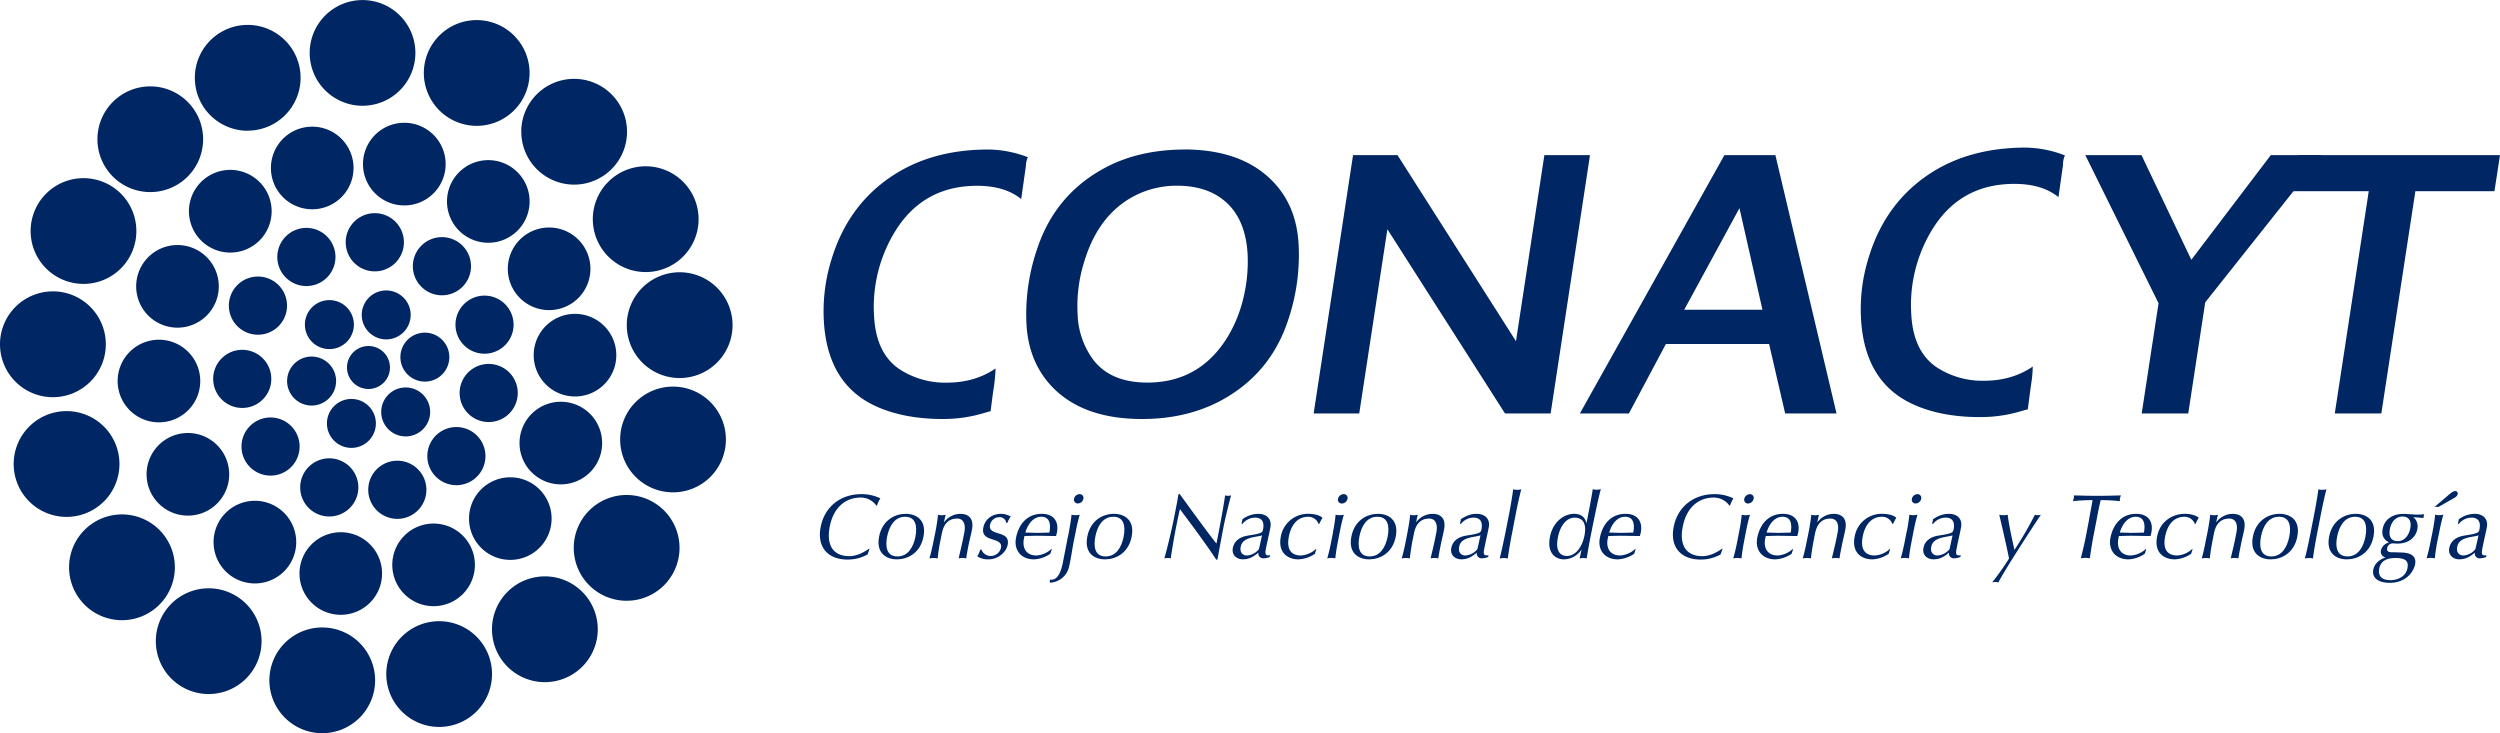 <svg xmlns="http://www.w3.org/2000/svg" viewBox="0 0 1280 375.44"><defs><style>.cls-1{fill:#002663;}</style></defs><g id="Capa_2" data-name="Capa 2"><g id="Capa_1-2" data-name="Capa 1"><path class="cls-1" d="M188.66,199.16a11,11,0,1,0-11-11,11,11,0,0,0,11,11"/><path class="cls-1" d="M217.53,195.38A12.53,12.53,0,1,0,205,182.85a12.53,12.53,0,0,0,12.53,12.53"/><path class="cls-1" d="M248.09,181.1a14.87,14.87,0,1,0-14.88-14.87,14.85,14.85,0,0,0,14.88,14.87"/><path class="cls-1" d="M273.25,181.87A21.15,21.15,0,1,1,294.41,203a21.16,21.16,0,0,1-21.16-21.14"/><path class="cls-1" d="M348,193.56a27.08,27.08,0,1,0-27.09-27.1A27.09,27.09,0,0,0,348,193.56"/><path class="cls-1" d="M344.59,252.08a27.07,27.07,0,1,0-27.07-27,27.06,27.06,0,0,0,27.07,27"/><path class="cls-1" d="M293.76,280.51a27.08,27.08,0,1,1,27.05,27.08,27.06,27.06,0,0,1-27.05-27.08"/><path class="cls-1" d="M279,349.26a27.08,27.08,0,1,0-27.1-27.05A27.06,27.06,0,0,0,279,349.26"/><path class="cls-1" d="M197.78,345.09a27.07,27.07,0,1,1,27.09,27.1,27.08,27.08,0,0,1-27.09-27.1"/><path class="cls-1" d="M137.92,348.4a27.07,27.07,0,1,1,27.06,27,27.09,27.09,0,0,1-27.06-27"/><path class="cls-1" d="M79.78,328.27a27.07,27.07,0,1,1,27.07,27.08,27.07,27.07,0,0,1-27.07-27.08"/><path class="cls-1" d="M35.37,290.46a27.08,27.08,0,1,1,27.09,27.08,27.07,27.07,0,0,1-27.09-27.08"/><path class="cls-1" d="M7,237.59A27.08,27.08,0,1,1,34,264.65,27.07,27.07,0,0,1,7,237.59"/><path class="cls-1" d="M0,176.29a27.09,27.09,0,1,1,27.1,27.07A27.07,27.07,0,0,1,0,176.29"/><path class="cls-1" d="M330.59,139.3a27.08,27.08,0,1,0-27.07-27.07,27.1,27.1,0,0,0,27.07,27.07"/><path class="cls-1" d="M266.88,67.47A27.08,27.08,0,1,1,294,94.53a27.08,27.08,0,0,1-27.09-27.06"/><path class="cls-1" d="M217,37.33A27.07,27.07,0,1,1,244,64.43,27.09,27.09,0,0,1,217,37.33"/><path class="cls-1" d="M158.56,27.08a27.06,27.06,0,1,1,27,27.07,27.06,27.06,0,0,1-27-27.07"/><path class="cls-1" d="M126.82,66.89a27.07,27.07,0,1,0-27.06-27,27.05,27.05,0,0,0,27.06,27.05"/><path class="cls-1" d="M49.88,71.27A27.06,27.06,0,1,1,76.93,98.35,27.06,27.06,0,0,1,49.88,71.27"/><path class="cls-1" d="M15.68,118.29a27.07,27.07,0,1,1,27.06,27.07,27.07,27.07,0,0,1-27.06-27.07"/><path class="cls-1" d="M228.86,103.14A21.15,21.15,0,1,1,250,124.29a21.14,21.14,0,0,1-21.14-21.15"/><path class="cls-1" d="M185.85,84A21.16,21.16,0,1,1,207,105.18,21.15,21.15,0,0,1,185.85,84"/><path class="cls-1" d="M266,226.82A21.15,21.15,0,1,1,287.13,248,21.14,21.14,0,0,1,266,226.82"/><path class="cls-1" d="M281.17,158.78A21.15,21.15,0,1,0,260,137.62a21.15,21.15,0,0,0,21.13,21.16"/><path class="cls-1" d="M138.71,86a21.15,21.15,0,1,1,21.15,21.15A21.13,21.13,0,0,1,138.71,86"/><path class="cls-1" d="M96.74,108.19a21.17,21.17,0,1,1,21.14,21.13,21.16,21.16,0,0,1-21.14-21.13"/><path class="cls-1" d="M69.72,146.61a21.15,21.15,0,1,1,21.16,21.15,21.14,21.14,0,0,1-21.16-21.15"/><path class="cls-1" d="M60.23,195.07a21.15,21.15,0,1,1,21.14,21.17,21.14,21.14,0,0,1-21.14-21.17"/><path class="cls-1" d="M75.05,242.8A21.15,21.15,0,1,1,96.19,264,21.16,21.16,0,0,1,75.05,242.8"/><path class="cls-1" d="M109.35,277.58a21.16,21.16,0,1,1,21.14,21.14,21.13,21.13,0,0,1-21.14-21.14"/><path class="cls-1" d="M153.34,293.65a21.14,21.14,0,1,1,21.11,21.13,21.13,21.13,0,0,1-21.11-21.13"/><path class="cls-1" d="M222,310.36a21.15,21.15,0,1,0-21.15-21.15A21.13,21.13,0,0,0,222,310.36"/><path class="cls-1" d="M261.31,286.66a21.14,21.14,0,1,0-21.17-21.14,21.12,21.12,0,0,0,21.17,21.14"/><path class="cls-1" d="M197.73,173.77a12.53,12.53,0,1,0-12.52-12.56,12.55,12.55,0,0,0,12.52,12.56"/><path class="cls-1" d="M156.11,166.22a12.54,12.54,0,1,1,12.53,12.52,12.52,12.52,0,0,1-12.53-12.52"/><path class="cls-1" d="M159.56,207.64A12.54,12.54,0,1,0,147,195.07a12.55,12.55,0,0,0,12.53,12.57"/><path class="cls-1" d="M179.92,229.32a12.53,12.53,0,1,0-12.53-12.55,12.54,12.54,0,0,0,12.53,12.55"/><path class="cls-1" d="M207.69,223.44a12.53,12.53,0,1,0-12.51-12.53,12.52,12.52,0,0,0,12.51,12.53"/><path class="cls-1" d="M177,124.05a14.9,14.9,0,1,1,14.9,14.89A14.89,14.89,0,0,1,177,124.05"/><path class="cls-1" d="M211.38,136.32a14.89,14.89,0,1,1,14.89,14.87,14.9,14.9,0,0,1-14.89-14.87"/><path class="cls-1" d="M156.88,146.46a14.89,14.89,0,1,0-14.9-14.9,14.88,14.88,0,0,0,14.9,14.9"/><path class="cls-1" d="M117.18,156.51a14.89,14.89,0,1,1,14.91,14.86,14.89,14.89,0,0,1-14.91-14.86"/><path class="cls-1" d="M109.15,194A14.88,14.88,0,1,1,124,208.87,14.88,14.88,0,0,1,109.15,194"/><path class="cls-1" d="M138.51,243.51a14.88,14.88,0,1,0-14.87-14.88,14.88,14.88,0,0,0,14.87,14.88"/><path class="cls-1" d="M168.58,264.44a14.89,14.89,0,1,0-14.88-14.91,14.88,14.88,0,0,0,14.88,14.91"/><path class="cls-1" d="M188.54,250.79a14.89,14.89,0,1,1,14.9,14.87,14.9,14.9,0,0,1-14.9-14.87"/><path class="cls-1" d="M233.69,248.41a14.88,14.88,0,1,0-14.9-14.89,14.88,14.88,0,0,0,14.9,14.89"/><path class="cls-1" d="M235.33,201.2a14.88,14.88,0,1,1,14.89,14.89,14.89,14.89,0,0,1-14.89-14.89"/><path class="cls-1" d="M525.27,84.92l-2.42,17c.22-2.3.52-3.9,0,0-5.54-4.51-13.07-6.79-22.56-6.79q-28.31,0-42.73,24.55a74,74,0,0,0-10,42.72q1.14,19,13.44,26.93a42.74,42.74,0,0,0,23.63,6.59c9.71,0,18-2.41,25.1-7.26h0a90.72,90.72,0,0,1-1.28,12.1c-.54,4.15-.64,4.73-1.26,9.83-2.56.32-10.45,3.94-24.51,3.94q-20.1,0-34.53-6.68-24.44-11.33-26.33-43.31a89.22,89.22,0,0,1,4.08-32.28q8.91-28.69,33.14-43.6c13.17-8.07,28.47-11.92,45.87-12.11a57.68,57.68,0,0,1,21.36,3.95,10.87,10.87,0,0,0-1,4.46"/><path class="cls-1" d="M602.92,95.09a46.73,46.73,0,0,0-26.27,7.66q-15.21,10.08-21.57,31.38a75.74,75.74,0,0,0-3.32,27.15,41.29,41.29,0,0,0,7.33,22q8.86,12.6,28.39,12.6,26.73,0,41.12-23.45a69.82,69.82,0,0,0,8.09-20.16,78.69,78.69,0,0,0,2.07-22.39c-.84-13.7-5.78-23.43-14.85-29.28q-8.37-5.42-21-5.52M606,76.51q28.65,0,44.39,15.09,13.25,12.62,14.48,33.16a103.61,103.61,0,0,1-5.31,39q-9,27.61-34.52,41.38-17.7,9.41-40.36,9.39-28.87,0-44.61-15.1-13.23-12.79-14.49-33a102.88,102.88,0,0,1,5.44-39q9.21-27.78,34.53-41.4,17.16-9.28,40.45-9.48"/><polygon class="cls-1" points="814.08 79.42 793.92 211.69 770.56 211.69 710.34 117.38 695.93 211.69 672.59 211.69 692.76 79.42 715.52 79.42 776.18 174.69 790.72 79.42 814.08 79.42"/><path class="cls-1" d="M902.37,158.57l-11.77-52-28.27,52ZM909,79.42l31.3,132.27H914l-8.22-35.55H852.93L834,211.69h-25.1l74-132.27H909"/><polygon class="cls-1" points="1162.64 79.42 1188.91 79.42 1129.08 154.79 1120.38 211.69 1096.55 211.69 1105.18 155.26 1067.67 79.42 1096.44 79.42 1121.96 133 1162.64 79.42"/><polygon class="cls-1" points="1236.67 97.9 1219.24 211.68 1195.41 211.68 1212.8 97.9 1173.74 97.9 1176.62 79.42 1280 79.42 1277.16 97.9 1236.67 97.9"/><path class="cls-1" d="M1056.33,84l-2.4,16.94c.17-2.31.5-3.89,0,0q-8.36-6.81-22.61-6.79-28.32,0-42.72,24.53a74.17,74.17,0,0,0-10,42.74q1.16,19,13.44,26.93a42.84,42.84,0,0,0,23.65,6.6q14.53,0,25.08-7.28h0c-.16,5.8-.63,7.32-1.25,12.11-.56,4.14-.62,4.74-1.29,9.85-2.55.31-10.44,3.92-24.51,3.92-13.37,0-24.9-2.21-34.51-6.69q-24.43-11.31-26.35-43.33a88.45,88.45,0,0,1,4.07-32.24Q965.82,102.64,990,87.7c13.2-8.09,28.51-11.9,45.9-12.13a57.38,57.38,0,0,1,21.35,4,11.19,11.19,0,0,0-1,4.47"/><path class="cls-1" d="M444.24,283.85A20.85,20.85,0,0,1,434,286.5c-9.88,0-15.87-6.11-13.81-16.72S430.64,253,441,253a21.86,21.86,0,0,1,9.73,2.16,18.09,18.09,0,0,0-1.7,3.65l-.3.1a9.83,9.83,0,0,0-8.06-4.16c-7.37,0-13.88,4.62-15.86,15s2.67,15,10,15c4.45,0,8.19-2.5,10.23-3.86l.14.15-.95,2.79"/><path class="cls-1" d="M459.49,284.89c5.5,0,8.22-4.92,9.22-10.15s.21-10.16-5.26-10.16-8.2,4.91-9.24,10.16-.24,10.15,5.28,10.15m4.23-21.81c5.43,0,10.75,3.14,9.11,11.66s-8.21,11.65-13.61,11.65-10.77-3.15-9.12-11.65,8.19-11.66,13.62-11.66"/><path class="cls-1" d="M490,265.51c-4.36,0-6.86,2.81-7.79,7.67l-.81,4a82.56,82.56,0,0,0-1.31,8.74,10.37,10.37,0,0,0-2.09-.22,11.6,11.6,0,0,0-2.14.22c.81-2.67,1.53-5.93,2.08-8.74l1-4.86c.53-2.81,1.08-6.09,1.32-8.76a10.76,10.76,0,0,0,2,.27,13.22,13.22,0,0,0,1.92-.27c-.34,1.27-.6,2.48-.86,3.75h.11a10.51,10.51,0,0,1,8.28-4.22c3.47,0,7.16,1.7,5.93,8.15-.53,2.67-1.27,5.46-1.91,8.65-.38,2.07-.77,4-1,6a9.56,9.56,0,0,0-1.95-.22,9.09,9.09,0,0,0-1.94.22c.74-3.41,1.62-6.83,2.33-10.43l.56-2.85c.88-4.58-.65-7.11-3.7-7.11"/><path class="cls-1" d="M502.5,281.39a5,5,0,0,0,4.66,3.26,5.32,5.32,0,0,0,5.34-4.22c1.13-5.8-10.58-2.37-9.05-10.3.79-4,4.19-7.05,9.16-7.05,2.28,0,3.56.84,4.94,1.3a13.84,13.84,0,0,0-1.78,3.33h-.58a3.35,3.35,0,0,0-3.53-2.91,4.82,4.82,0,0,0-4.75,3.93c-1.19,6.12,10.58,2.36,9,10.26-.68,3.54-4.65,7.4-9.83,7.4a9.93,9.93,0,0,1-5.74-1.56,12.38,12.38,0,0,0,1.54-3.44h.58"/><path class="cls-1" d="M525,272.68c1.92,0,4.09.14,6.08.14s4.25-.1,6.21-.14c.64-3.32.71-8.1-4.17-8.1-4.58,0-7.23,4.74-8.12,8.1m8.32-9.6c6.58,0,8.86,4.36,7.82,9.55-.1.59-.28,1.2-.44,1.81-3.35,0-6.65-.13-10-.13-2.07,0-4.09.11-6.15.13a10.56,10.56,0,0,0-.29,1.32c-1,4.86,1.21,8.65,6.41,8.65a12.58,12.58,0,0,0,7.65-3.34l.2.15-.75,2.29a15.8,15.8,0,0,1-8.36,2.88c-6.71,0-10.4-4.79-9.21-11,1.47-7.58,6.23-12.3,13.1-12.3"/><path class="cls-1" d="M552.76,253a1.92,1.92,0,0,1,1.93,2.38,3,3,0,0,1-2.85,2.39,1.91,1.91,0,0,1-1.92-2.39,3,3,0,0,1,2.84-2.38m-5.82,21.15c.71-3.75,1.44-7.95,1.68-10.62a10.65,10.65,0,0,0,2.06.25,12.68,12.68,0,0,0,2.15-.25c-.79,2.67-1.55,5.94-2.07,8.75l-1,4.86c-.7,3.6-1.19,7.15-1.92,10.79-.5,2.59-.95,4.73-2.81,6.84a10.62,10.62,0,0,1-7.5,3.57v-1.6a3.39,3.39,0,0,0,.74.08c3.57,0,5.1-4.7,5.91-8.76l2.71-13.91"/><path class="cls-1" d="M566.08,284.89c5.54,0,8.22-4.92,9.23-10.15s.23-10.16-5.27-10.16-8.23,4.91-9.23,10.16-.26,10.15,5.27,10.15m4.24-21.81c5.41,0,10.75,3.14,9.1,11.66s-8.21,11.65-13.63,11.65-10.75-3.15-9.09-11.65,8.17-11.66,13.62-11.66"/><path class="cls-1" d="M622.68,286.5c-5.46-8.36-12.23-17.35-18.58-25.85-.39,1.74-1,4.54-2,9.49-.79,4-2.5,13.89-2.65,15.76a6,6,0,0,0-1.58-.22,8.64,8.64,0,0,0-1.76.22c.79-2.18,3.71-14.17,4.91-20.35,1.19-5.88,2.05-10.42,2.32-12.53h.73c6,8.29,14.18,19.57,18.75,25.3,1.65-8.38,3.4-17.49,4.44-24.67a7.2,7.2,0,0,0,1.52.2,6.16,6.16,0,0,0,1.54-.22c-.8,2.76-3.06,12-3.79,15.69-.92,4.73-2.83,15.1-3.19,17.18h-.66"/><path class="cls-1" d="M646.14,274.11c-3.44,1.09-9.93.76-10.9,5.86-.59,2.95,1.14,4.44,3.19,4.44a8.48,8.48,0,0,0,6.17-3.29l1.54-7m-9.93-8.31a13.59,13.59,0,0,1,8-2.72c4.49,0,7,2.76,6.24,6.93-.67,3.5-1.54,7-2.31,10.9-.29,1.55-.65,3.44,1.14,3.44a2.3,2.3,0,0,0,1-.17l-.2,1a8.69,8.69,0,0,1-3.1.66,2.47,2.47,0,0,1-2.67-2.92c-2.7,2.26-4.83,3.44-8,3.44s-5.78-2.21-5.1-5.77c.74-3.74,3.66-5.75,7.84-6.4,7-1.08,7.32-1.49,7.66-3.3.61-3.13-.25-5.87-4-5.87a8.25,8.25,0,0,0-6.53,3.18h-.51l.48-2.43"/><path class="cls-1" d="M670,263.08c3.4,0,6.17,1,7.11,2.05a22,22,0,0,0-1.63,3.09h-.39a5.6,5.6,0,0,0-5.26-3.64c-5.67,0-8.79,4.36-9.93,10.11-1.24,6.38,1,9.72,6.19,9.72a12.61,12.61,0,0,0,7.7-3.34l.2.15c-.29.76-.53,1.56-.73,2.29a16,16,0,0,1-8.39,2.88c-5.41,0-10.72-3.27-9.09-11.65A14.09,14.09,0,0,1,670,263.08"/><path class="cls-1" d="M688,253a1.9,1.9,0,0,1,1.91,2.39A3,3,0,0,1,687,257.8a1.92,1.92,0,0,1-1.93-2.39A3,3,0,0,1,688,253m-5.49,19.28a85.91,85.91,0,0,0,1.32-8.75,11.71,11.71,0,0,0,2.08.26,13.29,13.29,0,0,0,2.14-.26c-.81,2.67-1.52,5.93-2.08,8.75l-.94,4.86c-.55,2.82-1.11,6.07-1.34,8.74a10.64,10.64,0,0,0-2-.23,12.7,12.7,0,0,0-2.15.23c.8-2.67,1.54-5.92,2.08-8.74l.94-4.86"/><path class="cls-1" d="M701.26,284.89c5.52,0,8.17-4.92,9.22-10.15s.22-10.16-5.28-10.16S697,269.49,696,274.74s-.25,10.15,5.28,10.15m4.23-21.81c5.43,0,10.75,3.14,9.12,11.66S706.4,286.39,701,286.39s-10.76-3.15-9.1-11.65,8.19-11.66,13.62-11.66"/><path class="cls-1" d="M731.73,265.51c-4.37,0-6.86,2.81-7.78,7.67l-.82,4c-.53,2.81-1,6.07-1.31,8.74a9.88,9.88,0,0,0-2-.22,11.39,11.39,0,0,0-2.16.22c.79-2.67,1.54-5.93,2.08-8.74l.94-4.86c.53-2.81,1.08-6.09,1.32-8.76a10.65,10.65,0,0,0,2,.27,14.32,14.32,0,0,0,1.93-.27c-.35,1.27-.63,2.48-.87,3.75h.08a10.56,10.56,0,0,1,8.34-4.22c3.43,0,7.13,1.7,5.86,8.15-.51,2.67-1.22,5.46-1.87,8.65-.4,2.07-.78,4-1.07,6a9,9,0,0,0-1.92-.22,9.81,9.81,0,0,0-2,.22c.76-3.41,1.65-6.83,2.37-10.43l.56-2.85c.88-4.58-.67-7.11-3.73-7.11"/><path class="cls-1" d="M758,274.11c-3.44,1.09-10,.76-10.92,5.86-.6,2.95,1.15,4.44,3.19,4.44a8.52,8.52,0,0,0,6.17-3.29l1.56-7m-10-8.31c3.23-2.13,5.58-2.72,8-2.72,4.51,0,7.06,2.76,6.24,6.93-.67,3.5-1.55,7-2.28,10.9-.32,1.55-.69,3.44,1.14,3.44a2.24,2.24,0,0,0,1-.17l-.18,1a9,9,0,0,1-3.14.66,2.45,2.45,0,0,1-2.64-2.92c-2.67,2.26-4.84,3.44-8,3.44s-5.76-2.21-5.08-5.77c.74-3.74,3.65-5.75,7.83-6.4,7-1.08,7.29-1.49,7.64-3.3.62-3.13-.25-5.87-4-5.87a8.13,8.13,0,0,0-6.49,3.18h-.51l.45-2.43"/><path class="cls-1" d="M772.51,264c.8-4.29,1.89-10.34,2.22-13.48a7.37,7.37,0,0,0,2,.26,8.6,8.6,0,0,0,2.18-.26c-.9,3.14-2.18,9.19-3,13.48l-1.64,8.49c-.85,4.29-1.92,10.33-2.26,13.46a9.77,9.77,0,0,0-2.06-.24,11.12,11.12,0,0,0-2.13.24c.87-3.13,2.13-9.17,3-13.46l1.67-8.49"/><path class="cls-1" d="M802.23,284.65c4.9,0,8-5.29,9-10.39,1.18-5.9-.56-9.21-5-9.21s-7.48,4.44-8.59,10.11c-1.44,7.46,1.58,9.49,4.6,9.49m7.58-3.32h-.07a11,11,0,0,1-8.92,5.06c-4.72,0-8.83-3.48-7.25-11.52s7.49-11.79,12.35-11.79c3.46,0,5.59,1.65,6.27,4.68h.11c1.15-5.9,2.59-13.23,3.17-17.28a12.1,12.1,0,0,0,2,.26,13.77,13.77,0,0,0,2.15-.26c-1.17,3.94-3.69,16.22-5.25,24.21-.84,4.24-1.39,7.47-2,11.22a17.53,17.53,0,0,0-1.77-.24,18.31,18.31,0,0,0-1.84.24l1-4.58"/><path class="cls-1" d="M823.93,272.68c1.91,0,4.12.14,6.05.14s4.28-.1,6.24-.14c.67-3.32.69-8.1-4.18-8.1-4.59,0-7.23,4.74-8.11,8.1m8.33-9.6c6.52,0,8.82,4.36,7.82,9.55a18.59,18.59,0,0,1-.47,1.81c-3.32,0-6.64-.13-10-.13-2,0-4.09.11-6.14.13a13,13,0,0,0-.31,1.32c-1,4.86,1.2,8.65,6.39,8.65a12.53,12.53,0,0,0,7.67-3.34l.2.15-.7,2.29a16.24,16.24,0,0,1-8.4,2.88c-6.72,0-10.42-4.79-9.19-11,1.46-7.58,6.2-12.3,13.09-12.3"/><path class="cls-1" d="M881,283.85a21,21,0,0,1-10.25,2.65c-9.86,0-15.88-6.11-13.82-16.72S867.43,253,877.76,253a21.75,21.75,0,0,1,9.72,2.16,21.34,21.34,0,0,0-1.71,3.65l-.28.1a9.84,9.84,0,0,0-8.06-4.16c-7.37,0-13.88,4.62-15.88,15s2.66,15,10,15c4.45,0,8.22-2.5,10.27-3.86l.14.15-1,2.79"/><path class="cls-1" d="M895.94,253a1.93,1.93,0,0,1,1.93,2.39A3.08,3.08,0,0,1,895,257.8a1.92,1.92,0,0,1-1.93-2.39,3.06,3.06,0,0,1,2.85-2.39m-5.49,19.28a80.84,80.84,0,0,0,1.34-8.75,12,12,0,0,0,2.07.26,13.83,13.83,0,0,0,2.15-.26c-.81,2.67-1.54,5.93-2.08,8.75l-.94,4.86c-.55,2.82-1.07,6.07-1.32,8.74a11.41,11.41,0,0,0-2.07-.23,12.61,12.61,0,0,0-2.17.23c.8-2.67,1.54-5.92,2.08-8.74l.94-4.86"/><path class="cls-1" d="M904.51,272.68c1.93,0,4.1.14,6.08.14s4.27-.1,6.24-.14c.63-3.32.68-8.1-4.17-8.1-4.59,0-7.24,4.74-8.15,8.1m8.32-9.6c6.55,0,8.86,4.36,7.85,9.55-.11.59-.29,1.2-.45,1.81-3.35,0-6.68-.13-10-.13-2.05,0-4.06.11-6.13.13-.14.47-.22.9-.31,1.32-1,4.86,1.21,8.65,6.4,8.65a12.56,12.56,0,0,0,7.68-3.34l.18.15-.73,2.29a16,16,0,0,1-8.34,2.88c-6.75,0-10.44-4.79-9.27-11,1.5-7.58,6.24-12.3,13.12-12.3"/><path class="cls-1" d="M937.11,265.51c-4.36,0-6.86,2.81-7.81,7.67l-.79,4c-.51,2.81-1.08,6.07-1.29,8.74a10.48,10.48,0,0,0-2.07-.22,11.64,11.64,0,0,0-2.16.22c.8-2.67,1.53-5.93,2.06-8.74l1-4.86c.52-2.81,1.08-6.09,1.32-8.76a10.75,10.75,0,0,0,2.06.27,12.82,12.82,0,0,0,1.9-.27c-.32,1.27-.59,2.48-.87,3.75h.1a10.53,10.53,0,0,1,8.3-4.22c3.47,0,7.18,1.7,5.93,8.15-.55,2.67-1.26,5.46-1.88,8.65-.42,2.07-.8,4-1.1,6a9,9,0,0,0-1.89-.22,10.21,10.21,0,0,0-2,.22c.78-3.41,1.67-6.83,2.39-10.43l.56-2.85c.91-4.58-.64-7.11-3.73-7.11"/><path class="cls-1" d="M963.78,263.08c3.41,0,6.19,1,7.12,2.05a24.31,24.31,0,0,0-1.62,3.09h-.38a5.58,5.58,0,0,0-5.28-3.64c-5.64,0-8.79,4.36-9.9,10.11-1.26,6.38,1,9.72,6.2,9.72a12.48,12.48,0,0,0,7.66-3.34l.2.15c-.28.76-.53,1.56-.73,2.29a16,16,0,0,1-8.36,2.88c-5.44,0-10.74-3.27-9.1-11.65a14,14,0,0,1,14.19-11.66"/><path class="cls-1" d="M981.72,253a1.92,1.92,0,0,1,1.93,2.39,3,3,0,0,1-2.85,2.39,1.91,1.91,0,0,1-1.91-2.39,3,3,0,0,1,2.83-2.39m-5.48,19.28a86.19,86.19,0,0,0,1.35-8.75,11.49,11.49,0,0,0,2,.26,14,14,0,0,0,2.16-.26c-.79,2.67-1.52,5.93-2.07,8.75l-.94,4.86c-.56,2.82-1.1,6.07-1.34,8.74a11,11,0,0,0-2.09-.23,12.69,12.69,0,0,0-2.14.23c.8-2.67,1.54-5.92,2.08-8.74l.94-4.86"/><path class="cls-1" d="M999.71,274.11c-3.43,1.09-9.92.76-10.91,5.86-.59,2.95,1.16,4.44,3.2,4.44a8.6,8.6,0,0,0,6.18-3.29l1.53-7m-9.94-8.31c3.22-2.13,5.57-2.72,8.06-2.72,4.51,0,7,2.76,6.23,6.93-.68,3.5-1.53,7-2.29,10.9-.28,1.55-.69,3.44,1.14,3.44a2.45,2.45,0,0,0,1-.17l-.23,1a8.9,8.9,0,0,1-3.11.66,2.47,2.47,0,0,1-2.68-2.92c-2.66,2.26-4.82,3.44-8,3.44s-5.78-2.21-5.08-5.77c.69-3.74,3.61-5.75,7.81-6.4,7-1.08,7.3-1.49,7.66-3.3.59-3.13-.26-5.87-4-5.87a8.13,8.13,0,0,0-6.51,3.18h-.5l.45-2.43"/><path class="cls-1" d="M1023.61,263.55a12.29,12.29,0,0,0,2.11.25,13.73,13.73,0,0,0,2.2-.25c.77,5.89,2.12,11.74,3.47,18a175.8,175.8,0,0,0,10.46-18,6.19,6.19,0,0,0,1.51.25,7.51,7.51,0,0,0,1.58-.25c-2.35,3.42-18.59,28.29-21.78,34.66a5.69,5.69,0,0,0-1.55-.22,6.29,6.29,0,0,0-1.65.22,127,127,0,0,0,8.66-12.24c-1.06-5.62-4.29-19.49-5-22.42"/><path class="cls-1" d="M1069.62,265.74c.63-3.24,1.21-6.45,1.78-9.67a95.3,95.3,0,0,0-10.12.52,5.5,5.5,0,0,0,.5-1.48,6.06,6.06,0,0,0,.06-1.47c4,.12,8,.22,12,.22s8.07-.1,12.09-.22a9.7,9.7,0,0,0-.51,1.49,5.49,5.49,0,0,0,0,1.46,89.57,89.57,0,0,0-9.88-.52c-.76,3.22-1.43,6.43-2,9.67l-1.56,8c-.79,4-1.4,8.11-2,12.13a12.47,12.47,0,0,0-2.25-.24,14.19,14.19,0,0,0-2.35.24c1-4,2-8.1,2.76-12.13l1.53-8"/><path class="cls-1" d="M1085.36,272.68c1.92,0,4.1.14,6.06.14s4.29-.1,6.27-.14c.62-3.32.66-8.1-4.2-8.1-4.58,0-7.24,4.74-8.13,8.1m8.33-9.6c6.56,0,8.83,4.36,7.82,9.55a18.49,18.49,0,0,1-.46,1.81c-3.35,0-6.63-.13-10-.13-2,0-4.09.11-6.15.13a9,9,0,0,0-.29,1.32c-.94,4.86,1.21,8.65,6.38,8.65a12.46,12.46,0,0,0,7.68-3.34l.19.15-.72,2.29a16,16,0,0,1-8.35,2.88c-6.73,0-10.43-4.79-9.25-11,1.51-7.58,6.25-12.3,13.12-12.3"/><path class="cls-1" d="M1118.65,263.08c3.35,0,6.13,1,7.1,2.05a21,21,0,0,0-1.63,3.09h-.38a5.58,5.58,0,0,0-5.25-3.64c-5.69,0-8.82,4.36-9.94,10.11-1.24,6.38,1,9.72,6.24,9.72a12.38,12.38,0,0,0,7.61-3.34l.21.15a19.93,19.93,0,0,0-.71,2.29,16.11,16.11,0,0,1-8.37,2.88c-5.43,0-10.73-3.27-9.09-11.65,1.54-8.11,8.21-11.66,14.21-11.66"/><path class="cls-1" d="M1141.34,265.51c-4.34,0-6.86,2.81-7.81,7.67l-.78,4c-.54,2.81-1.07,6.07-1.32,8.74a9.78,9.78,0,0,0-2-.22,11.12,11.12,0,0,0-2.15.22c.77-2.67,1.5-5.93,2-8.74l1-4.86c.54-2.81,1.09-6.09,1.33-8.76a11.08,11.08,0,0,0,2.05.27,13.52,13.52,0,0,0,1.93-.27c-.34,1.27-.61,2.48-.88,3.75h.1a10.58,10.58,0,0,1,8.3-4.22c3.46,0,7.16,1.7,5.9,8.15-.52,2.67-1.26,5.46-1.86,8.65-.42,2.07-.8,4-1.1,6a9.11,9.11,0,0,0-1.91-.22,9.74,9.74,0,0,0-2,.22c.77-3.41,1.65-6.83,2.37-10.43l.54-2.85c.9-4.58-.59-7.11-3.71-7.11"/><path class="cls-1" d="M1162.91,284.89c5.49,0,8.15-4.92,9.21-10.15s.24-10.16-5.29-10.16-8.2,4.91-9.21,10.16-.25,10.15,5.29,10.15m4.22-21.81c5.43,0,10.75,3.14,9.1,11.66s-8.21,11.65-13.62,11.65-10.79-3.15-9.13-11.65,8.2-11.66,13.65-11.66"/><path class="cls-1" d="M1184.73,264c.84-4.29,1.91-10.34,2.26-13.48a7.3,7.3,0,0,0,2,.26,8.56,8.56,0,0,0,2.16-.26c-.89,3.14-2.16,9.19-3,13.48l-1.66,8.49c-.84,4.29-1.92,10.33-2.25,13.46a10,10,0,0,0-2-.24,11.92,11.92,0,0,0-2.18.24c.91-3.13,2.18-9.17,3-13.46l1.67-8.49"/><path class="cls-1" d="M1201.89,284.89c5.52,0,8.23-4.92,9.22-10.15s.24-10.16-5.25-10.16-8.22,4.91-9.25,10.16-.23,10.15,5.28,10.15m4.23-21.81c5.42,0,10.77,3.14,9.11,11.66s-8.2,11.65-13.63,11.65-10.74-3.15-9.09-11.65,8.19-11.66,13.61-11.66"/><path class="cls-1" d="M1230.19,264.44c-3.35,0-5.78,2.48-6.54,6.28s.44,6.35,4,6.35,5.75-3.13,6.42-6.6c.75-3.84-.87-6-3.93-6m-3.56,21.23c-4.59,0-7.62,1.44-8.41,5.42-.81,4.26,1.86,5.92,5.74,5.92s7.91-1.93,8.71-6.15c.72-3.64-1.09-5.19-6-5.19m3.78-22.59c1.17,0,2.08.09,3.76.19,1.37.07,2.56.19,3.23.19a27.54,27.54,0,0,0,3.83-.22,8.53,8.53,0,0,0-.28.95,5.74,5.74,0,0,0-.1,1c-1.74-.14-3.43-.34-5.13-.38l-.09.09c1.71,1.05,2.53,3.56,2.08,5.93-.91,4.64-4.87,7.46-10.17,7.46-.86,0-1.66-.11-2.54-.11a2.89,2.89,0,0,0-2.7,2.17c-.33,1.63.18,2.33,2.27,2.38,1.75,0,3.41.08,5.12.14,5.7.13,7.5,2.65,6.85,6-.86,4.29-5.07,9.51-12.94,9.51-6,0-9.27-2.59-8.47-6.73.66-3.39,3.59-5.43,6.21-6.18l0-.1a3,3,0,0,1-2.23-3.75,5.43,5.43,0,0,1,4.08-3.9l0-.06c-2.63-1.3-3.92-3.53-3.25-6.92,1-5.21,5.53-7.64,10.42-7.64"/><path class="cls-1" d="M1254.76,252.57a4.1,4.1,0,0,1,2.32-1.16,1.27,1.27,0,0,1,1.26,1.53c-.21,1.12-1.27,1.73-2.09,2.19l-7.75,4.4h-2l8.22-7m-9.25,19.73c.54-2.82,1.09-6.08,1.32-8.75a11.72,11.72,0,0,0,2.06.26,13.28,13.28,0,0,0,2.15-.26c-.8,2.67-1.53,5.93-2.07,8.75l-1,4.86c-.53,2.82-1.07,6.07-1.29,8.74a11.13,11.13,0,0,0-2.08-.23,13.14,13.14,0,0,0-2.16.23,87.66,87.66,0,0,0,2.08-8.74l1-4.86"/><path class="cls-1" d="M1269,274.11c-3.46,1.09-9.92.76-10.91,5.86-.59,2.95,1.14,4.44,3.19,4.44a8.42,8.42,0,0,0,6.14-3.29l1.58-7m-10-8.31a13.71,13.71,0,0,1,8-2.72c4.52,0,7.06,2.76,6.26,6.93-.69,3.5-1.56,7-2.31,10.9-.28,1.55-.68,3.44,1.15,3.44a2.26,2.26,0,0,0,1-.17l-.21,1a8.91,8.91,0,0,1-3.12.66,2.43,2.43,0,0,1-2.63-2.92c-2.68,2.26-4.84,3.44-8,3.44s-5.82-2.21-5.11-5.77c.75-3.74,3.63-5.75,7.84-6.4,7-1.08,7.3-1.49,7.63-3.3.64-3.13-.22-5.87-4-5.87a8.24,8.24,0,0,0-6.54,3.18h-.5l.47-2.43"/></g></g></svg>